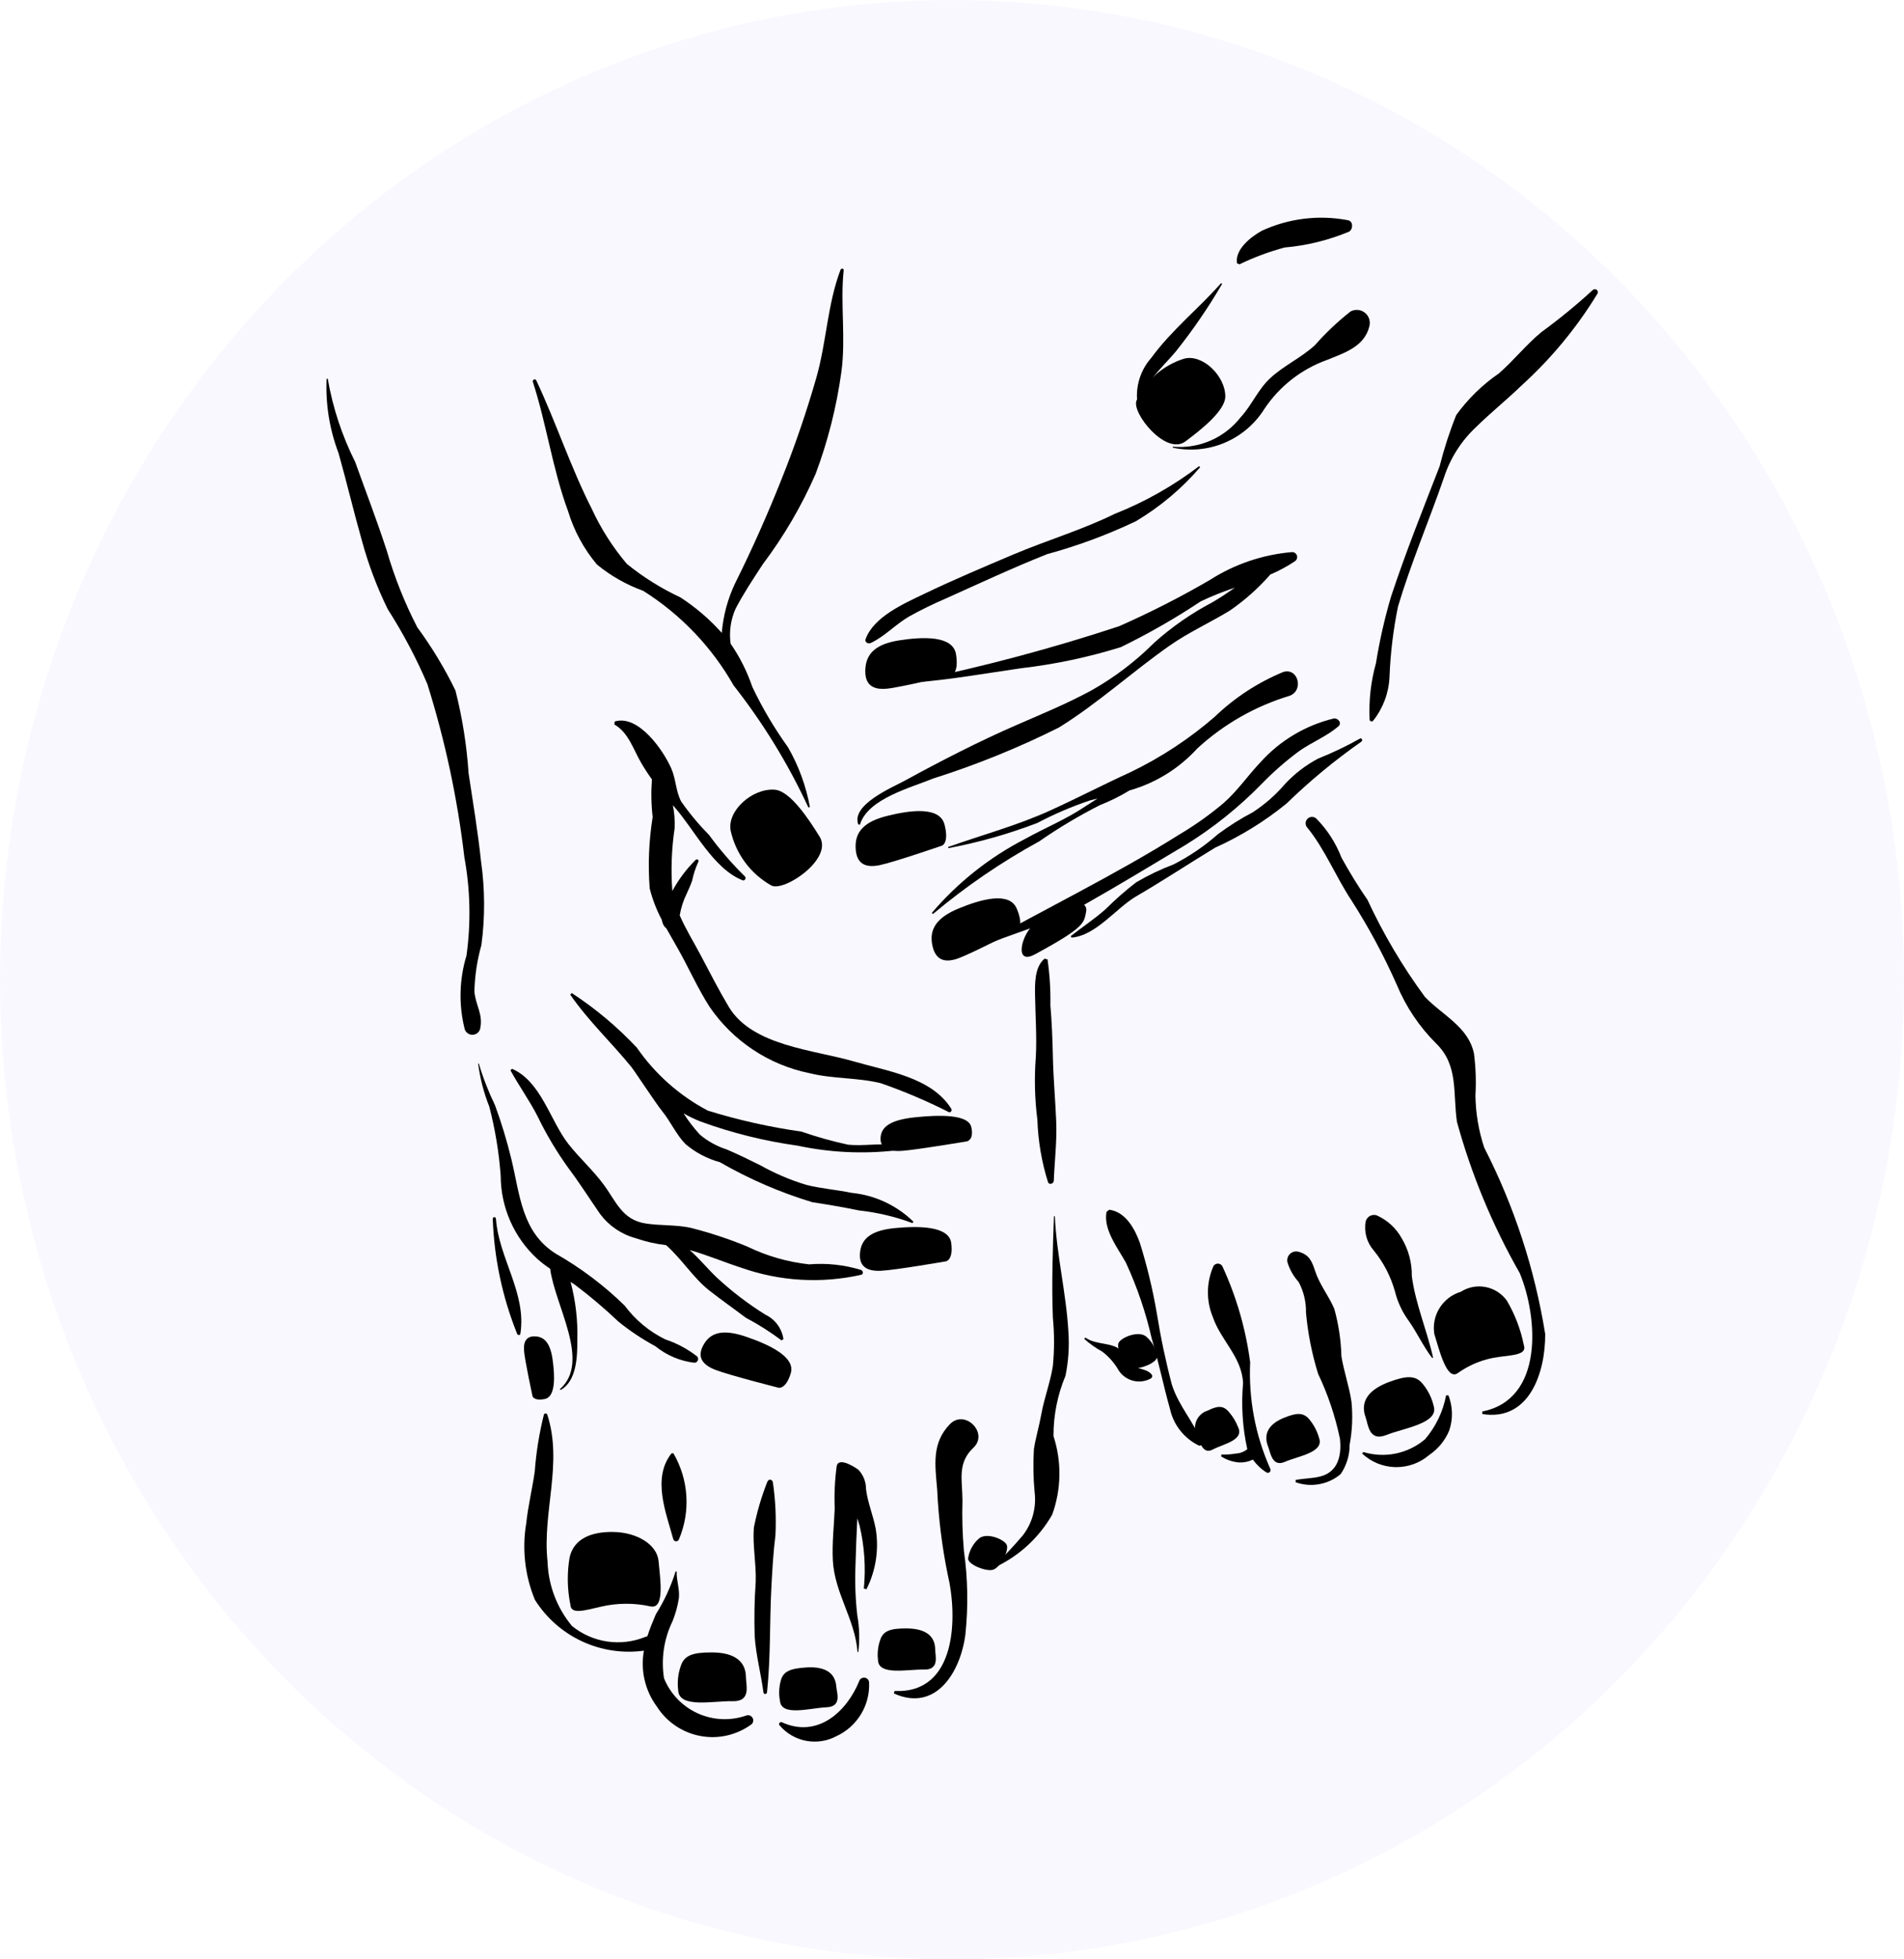 <svg width="70" height="72" viewBox="0 0 70 72" fill="none" xmlns="http://www.w3.org/2000/svg">
<g id="Group 291">
<ellipse id="Ellipse 61" opacity="0.04" cx="35" cy="36" rx="35" ry="36" fill="#8951FF"/>
<g id="Layer 2">
<g id="Group">
<path id="Vector" d="M31.018 9.928C31.025 9.857 30.924 9.855 30.902 9.912C30.42 11.186 30.389 12.543 30.02 13.854C29.654 15.133 29.222 16.392 28.727 17.626C28.213 18.917 27.653 20.177 27.034 21.418C26.757 21.995 26.588 22.619 26.536 23.257C26.089 22.755 25.576 22.316 25.012 21.951C24.308 21.622 23.648 21.21 23.045 20.721C22.525 20.107 22.091 19.425 21.754 18.694C20.979 17.169 20.445 15.525 19.714 13.975C19.681 13.905 19.565 13.954 19.589 14.028C20.096 15.594 20.312 17.232 20.884 18.783C21.102 19.502 21.463 20.169 21.945 20.744C22.453 21.161 23.029 21.488 23.646 21.711C25.024 22.578 26.167 23.772 26.971 25.188C28.058 26.571 28.981 28.076 29.72 29.673L29.776 29.657C29.634 28.884 29.362 28.14 28.97 27.459C28.468 26.761 28.029 26.02 27.66 25.243C27.468 24.679 27.199 24.144 26.861 23.654C26.8 23.216 26.864 22.77 27.044 22.367C27.331 21.818 27.702 21.256 28.044 20.734C28.82 19.705 29.473 18.588 29.989 17.407C30.438 16.206 30.754 14.959 30.93 13.689C31.106 12.427 30.886 11.175 31.018 9.928Z" fill="black"/>
<path id="Vector_2" d="M17.685 31.652C17.57 30.566 17.39 29.491 17.227 28.411C17.159 27.386 16.997 26.368 16.744 25.372C16.347 24.558 15.878 23.782 15.342 23.053C14.877 22.154 14.502 21.211 14.22 20.239C13.864 19.14 13.447 18.063 13.058 16.975C12.574 16.012 12.234 14.982 12.05 13.92H12.007C11.966 14.85 12.115 15.779 12.446 16.65C12.746 17.712 12.999 18.787 13.3 19.849C13.537 20.725 13.857 21.575 14.257 22.389C14.816 23.263 15.303 24.181 15.711 25.135C16.363 27.21 16.819 29.341 17.072 31.501C17.291 32.694 17.317 33.915 17.15 35.116C16.883 35.994 16.86 36.928 17.084 37.817C17.102 37.878 17.14 37.931 17.191 37.968C17.242 38.006 17.303 38.026 17.367 38.026C17.43 38.026 17.492 38.006 17.543 37.968C17.594 37.931 17.631 37.878 17.65 37.817C17.773 37.272 17.493 36.974 17.441 36.438C17.455 35.861 17.541 35.288 17.698 34.733C17.835 33.71 17.831 32.674 17.685 31.652Z" fill="black"/>
<path id="Vector_3" d="M34.976 40.749C34.258 39.589 32.627 39.366 31.423 39.013C29.928 38.575 27.657 38.444 26.791 36.995C26.422 36.376 26.098 35.74 25.761 35.103C25.506 34.621 25.209 34.143 24.99 33.638C25.036 33.362 25.122 33.094 25.245 32.843C25.319 32.684 25.388 32.529 25.446 32.363C25.495 32.124 25.572 31.892 25.674 31.67C25.713 31.61 25.627 31.549 25.578 31.596C25.243 31.927 24.957 32.305 24.731 32.719L24.718 32.74C24.661 31.97 24.69 31.196 24.803 30.433C24.816 30.15 24.794 29.866 24.737 29.589L24.789 29.648C25.53 30.485 26.222 31.924 27.303 32.349C27.384 32.381 27.446 32.262 27.387 32.206C26.905 31.734 26.463 31.223 26.065 30.679C25.69 30.3 25.348 29.889 25.043 29.452C24.843 29.074 24.852 28.636 24.684 28.249C24.393 27.58 23.479 26.25 22.6 26.512L22.585 26.623C23.102 26.911 23.283 27.535 23.564 28.019C23.696 28.245 23.829 28.448 23.968 28.641C23.933 29.102 23.942 29.565 23.995 30.024C23.856 30.891 23.819 31.771 23.886 32.647C23.987 33.048 24.137 33.437 24.332 33.803C24.345 33.891 24.377 33.975 24.427 34.048L24.5 34.119L24.869 34.767C25.292 35.499 25.632 36.289 26.088 37C26.949 38.258 28.265 39.132 29.759 39.436C30.625 39.651 31.518 39.593 32.379 39.804C33.237 40.102 34.075 40.458 34.885 40.868C34.952 40.894 35.011 40.806 34.976 40.749Z" fill="black"/>
<path id="Vector_4" d="M33.583 44.895C32.966 44.291 32.161 43.917 31.302 43.833C30.751 43.718 30.183 43.679 29.639 43.54C29.053 43.362 28.488 43.121 27.954 42.822C27.547 42.618 27.137 42.419 26.718 42.24C26.355 42.123 26.018 41.937 25.727 41.691C25.506 41.449 25.306 41.189 25.131 40.913C25.331 41.027 25.54 41.128 25.755 41.213C26.91 41.634 28.107 41.931 29.326 42.101C30.505 42.352 31.716 42.411 32.914 42.277L32.966 42.241L32.986 42.181L32.966 42.12L32.914 42.084C32.333 42 31.762 42.122 31.182 42.065C30.601 41.94 30.029 41.779 29.467 41.584C28.301 41.419 27.149 41.161 26.024 40.813C24.98 40.263 24.084 39.469 23.413 38.498C22.698 37.737 21.895 37.064 21.021 36.492L20.964 36.549C21.617 37.501 22.483 38.314 23.215 39.212C23.318 39.339 24.112 40.547 24.354 40.846C24.662 41.226 24.862 41.698 25.207 42.047C25.575 42.356 26.005 42.582 26.468 42.709C27.541 43.327 28.68 43.82 29.865 44.178C30.442 44.267 31.011 44.362 31.582 44.481C32.253 44.554 32.912 44.709 33.544 44.945L33.583 44.895Z" fill="black"/>
<path id="Vector_5" d="M31.657 46.667C31.038 46.478 30.39 46.409 29.746 46.462C28.954 46.376 28.184 46.153 27.468 45.805C26.791 45.526 26.096 45.297 25.386 45.118C24.837 45 24.277 45.046 23.727 44.958C22.874 44.823 22.654 44.154 22.189 43.525C21.8 42.998 21.306 42.558 20.902 42.045C20.221 41.181 19.903 39.746 18.823 39.274L18.766 39.331C19.082 39.908 19.465 40.437 19.766 41.026C20.087 41.69 20.465 42.325 20.896 42.922C21.311 43.475 21.671 44.046 22.063 44.612C22.386 45.045 22.845 45.358 23.367 45.499C23.73 45.626 24.107 45.712 24.489 45.756C25.05 46.249 25.495 46.961 26.056 47.406C26.5 47.756 26.966 48.081 27.417 48.422C27.876 48.664 28.315 48.943 28.73 49.254L28.803 49.212C28.776 49.017 28.7 48.833 28.583 48.675C28.466 48.518 28.312 48.392 28.134 48.308C27.5 47.912 26.906 47.458 26.357 46.95C26.014 46.626 25.712 46.246 25.354 45.935C25.995 46.116 26.621 46.383 27.253 46.586C28.667 47.085 30.194 47.175 31.657 46.846C31.754 46.824 31.734 46.697 31.657 46.667Z" fill="black"/>
<path id="Vector_6" d="M25.628 49.844C25.276 49.57 24.88 49.358 24.457 49.218C23.868 48.929 23.357 48.504 22.965 47.977C22.204 47.234 21.351 46.592 20.427 46.066C19.179 45.275 19.119 43.91 18.799 42.591C18.637 41.921 18.436 41.261 18.199 40.614C17.959 40.12 17.759 39.608 17.603 39.082L17.579 39.086C17.65 39.629 17.788 40.161 17.99 40.671C18.206 41.504 18.346 42.355 18.408 43.213C18.41 43.786 18.53 44.351 18.761 44.875C18.991 45.398 19.328 45.869 19.749 46.256C19.9 46.39 20.059 46.513 20.227 46.625C20.399 47.979 21.737 50.045 20.583 51.049L20.607 51.079C21.202 50.761 21.228 49.841 21.225 49.247C21.247 48.525 21.163 47.803 20.977 47.105L21.134 47.21C21.692 47.63 22.225 48.081 22.732 48.562C23.157 48.907 23.613 49.211 24.094 49.47C24.506 49.805 25.004 50.016 25.531 50.078C25.558 50.077 25.584 50.069 25.606 50.053C25.628 50.038 25.645 50.017 25.655 49.992C25.665 49.968 25.668 49.941 25.663 49.914C25.658 49.888 25.646 49.864 25.628 49.844Z" fill="black"/>
<path id="Vector_7" d="M18.233 44.782L18.216 44.741L18.174 44.724L18.133 44.741L18.116 44.782C18.166 46.235 18.47 47.667 19.013 49.016C19.03 49.066 19.12 49.08 19.131 49.016C19.368 47.521 18.334 46.239 18.233 44.782Z" fill="black"/>
<path id="Vector_8" d="M44.893 10.404C44.068 11.341 43.067 12.134 42.328 13.149C42.099 13.405 41.938 13.714 41.857 14.048C41.776 14.382 41.779 14.731 41.866 15.064L41.947 15.029C41.8 14.299 42.789 13.45 43.223 12.923C43.852 12.136 44.423 11.303 44.931 10.433L44.893 10.404Z" fill="black"/>
<path id="Vector_9" d="M49.65 11.447C49.178 11.819 48.741 12.232 48.344 12.683C47.836 13.151 47.194 13.435 46.694 13.901C46.251 14.312 46.02 14.893 45.611 15.334C45.319 15.708 44.938 16.003 44.503 16.192C44.068 16.38 43.592 16.457 43.12 16.416L43.111 16.449C43.751 16.588 44.419 16.526 45.023 16.271C45.627 16.016 46.137 15.582 46.485 15.026C47.039 14.196 47.844 13.566 48.783 13.228C49.428 12.968 50.17 12.736 50.346 11.983C50.369 11.892 50.364 11.797 50.334 11.709C50.303 11.621 50.247 11.544 50.173 11.487C50.099 11.43 50.01 11.396 49.917 11.389C49.824 11.382 49.731 11.402 49.65 11.447Z" fill="black"/>
<path id="Vector_10" d="M44.084 17.131C43.136 17.854 42.093 18.444 40.985 18.882C39.787 19.471 38.484 19.856 37.252 20.377C36.15 20.844 35.039 21.312 33.96 21.831C33.229 22.182 32.119 22.668 31.823 23.486C31.782 23.601 31.919 23.672 32.01 23.63C32.523 23.39 32.928 22.941 33.424 22.654C33.858 22.413 34.304 22.194 34.761 21.998C36.001 21.442 37.234 20.865 38.498 20.363C39.62 20.058 40.712 19.653 41.761 19.154C42.65 18.624 43.448 17.954 44.123 17.169L44.084 17.131Z" fill="black"/>
<path id="Vector_11" d="M47.511 20.288C46.433 20.377 45.393 20.728 44.482 21.311C43.4 21.941 42.284 22.51 41.138 23.014C38.68 23.825 36.177 24.493 33.642 25.014L33.65 25.077C34.958 24.974 36.257 24.74 37.555 24.554C38.793 24.41 40.014 24.152 41.204 23.782C42.221 23.287 43.203 22.725 44.144 22.099C44.552 21.905 44.973 21.736 45.403 21.595C45.132 21.783 44.858 21.968 44.572 22.133C43.803 22.537 43.087 23.034 42.44 23.613C41.752 24.302 40.974 24.893 40.126 25.371C39.245 25.848 38.317 26.232 37.398 26.631C35.972 27.25 34.614 27.951 33.251 28.694C32.811 28.934 31.276 29.573 31.556 30.302H31.617C31.898 29.35 33.5 28.943 34.3 28.611C35.889 28.108 37.435 27.482 38.926 26.737C40.368 25.845 41.623 24.689 43.01 23.719C43.714 23.227 44.491 22.88 45.221 22.433C45.768 22.056 46.266 21.612 46.704 21.111C47.018 20.979 47.319 20.816 47.603 20.627C47.636 20.606 47.662 20.575 47.677 20.538C47.691 20.502 47.694 20.461 47.684 20.423C47.673 20.385 47.651 20.352 47.62 20.327C47.589 20.303 47.551 20.289 47.511 20.288Z" fill="black"/>
<path id="Vector_12" d="M47.167 24.698C46.235 25.085 45.383 25.643 44.656 26.343C43.721 27.152 42.683 27.834 41.569 28.372C40.58 28.823 39.622 29.322 38.632 29.773C37.407 30.332 36.122 30.676 34.856 31.125L34.868 31.167C35.982 30.957 37.075 30.648 38.134 30.243C38.759 29.914 39.409 29.636 40.078 29.411L40.35 29.344L39.904 29.63C39.197 30.108 38.418 30.421 37.675 30.835C36.371 31.509 35.21 32.43 34.258 33.547L34.299 33.588C35.511 32.57 36.821 31.675 38.21 30.916C38.922 30.421 39.667 29.977 40.441 29.585C40.818 29.437 41.182 29.256 41.528 29.045L41.586 29.029C42.521 28.752 43.362 28.225 44.018 27.504C44.988 26.612 46.147 25.951 47.408 25.57C47.949 25.376 47.724 24.511 47.167 24.698Z" fill="black"/>
<path id="Vector_13" d="M49.035 26.403C47.996 26.654 47.057 27.214 46.342 28.009C45.877 28.499 45.506 29.048 44.996 29.501C44.48 29.937 43.929 30.328 43.348 30.672C40.941 32.183 38.395 33.406 35.927 34.805L35.95 34.843C37.243 34.274 38.596 33.959 39.834 33.262C41.096 32.551 42.33 31.799 43.573 31.057C44.608 30.419 45.56 29.655 46.407 28.783C46.827 28.353 47.281 27.957 47.764 27.6C48.232 27.271 48.769 27.065 49.205 26.693C49.35 26.569 49.188 26.377 49.035 26.403Z" fill="black"/>
<path id="Vector_14" d="M49.992 27.145C49.498 27.422 48.986 27.666 48.46 27.876C48.01 28.114 47.603 28.426 47.254 28.797C46.908 29.204 46.504 29.559 46.056 29.85C45.607 30.085 45.178 30.355 44.772 30.658C44.278 31.094 43.731 31.466 43.145 31.765C42.669 31.945 42.209 32.165 41.771 32.423C41.377 32.726 41.004 33.054 40.652 33.405C40.245 33.768 39.795 34.061 39.368 34.397L39.392 34.455C40.296 34.384 41.033 33.368 41.777 32.935C42.759 32.364 43.703 31.739 44.674 31.15C45.614 30.726 46.495 30.182 47.295 29.532C48.152 28.699 49.075 27.936 50.054 27.251C50.115 27.204 50.058 27.099 49.992 27.145Z" fill="black"/>
<path id="Vector_15" d="M58.558 10.657C57.957 11.209 57.325 11.726 56.666 12.206C56.104 12.669 55.653 13.248 55.103 13.724C54.498 14.14 53.969 14.657 53.538 15.252C53.292 15.866 53.088 16.496 52.926 17.138C52.313 18.717 51.674 20.313 51.142 21.921C50.904 22.726 50.719 23.545 50.586 24.374C50.397 25.051 50.319 25.753 50.354 26.455C50.358 26.468 50.364 26.48 50.374 26.489C50.383 26.498 50.395 26.505 50.408 26.508C50.42 26.511 50.434 26.511 50.447 26.508C50.459 26.505 50.471 26.498 50.48 26.489C50.843 26.034 51.054 25.477 51.084 24.896C51.117 24.018 51.222 23.145 51.398 22.284C51.875 20.689 52.541 19.128 53.086 17.552C53.318 16.836 53.73 16.191 54.282 15.679C54.814 15.157 55.395 14.692 55.93 14.174C57.021 13.187 57.965 12.047 58.731 10.791C58.744 10.768 58.748 10.741 58.742 10.715C58.737 10.689 58.722 10.666 58.702 10.65C58.681 10.634 58.655 10.626 58.629 10.628C58.602 10.629 58.578 10.639 58.558 10.657Z" fill="black"/>
<path id="Vector_16" d="M49.547 8.091C48.481 7.889 47.379 8.025 46.394 8.478C45.999 8.695 45.395 9.162 45.477 9.675L45.57 9.713C46.103 9.455 46.659 9.248 47.23 9.095C48.046 9.024 48.846 8.827 49.602 8.511C49.752 8.418 49.755 8.12 49.547 8.091Z" fill="black"/>
<path id="Vector_17" d="M27.454 63.035C26.869 63.244 26.227 63.218 25.66 62.965C25.094 62.711 24.647 62.249 24.413 61.674C24.299 60.959 24.408 60.227 24.725 59.577C24.837 59.301 24.916 59.013 24.96 58.719C24.991 58.385 24.868 58.083 24.877 57.747H24.838C24.665 58.3 24.422 58.828 24.113 59.319C24 59.584 23.889 59.851 23.801 60.126L23.714 60.156C23.271 60.335 22.788 60.391 22.315 60.32C21.843 60.248 21.398 60.051 21.028 59.75C20.475 59.085 20.159 58.255 20.131 57.39C19.93 55.576 20.703 53.782 20.122 51.987C20.118 51.974 20.11 51.962 20.098 51.953C20.087 51.945 20.073 51.94 20.058 51.94C20.044 51.94 20.03 51.945 20.019 51.953C20.008 51.962 19.999 51.974 19.995 51.987C19.824 52.672 19.712 53.37 19.66 54.074C19.569 54.712 19.414 55.34 19.346 55.982C19.188 56.929 19.299 57.901 19.665 58.788C20.083 59.452 20.683 59.982 21.393 60.313C22.104 60.645 22.896 60.764 23.673 60.658C23.608 61.015 23.616 61.382 23.699 61.735C23.781 62.089 23.934 62.422 24.15 62.713C24.329 62.994 24.564 63.235 24.84 63.421C25.116 63.607 25.428 63.734 25.755 63.794C26.083 63.855 26.419 63.847 26.744 63.771C27.068 63.695 27.373 63.553 27.64 63.355C27.669 63.324 27.687 63.286 27.692 63.244C27.697 63.203 27.688 63.161 27.667 63.125C27.646 63.089 27.614 63.06 27.575 63.044C27.537 63.028 27.494 63.025 27.454 63.035Z" fill="black"/>
<path id="Vector_18" d="M24.758 53.406H24.689C23.963 54.317 24.489 55.593 24.754 56.564C24.761 56.586 24.775 56.605 24.794 56.618C24.812 56.632 24.835 56.639 24.858 56.639C24.881 56.639 24.903 56.632 24.922 56.618C24.941 56.605 24.954 56.586 24.962 56.564C25.176 56.058 25.269 55.509 25.233 54.961C25.198 54.413 25.035 53.88 24.758 53.406Z" fill="black"/>
<path id="Vector_19" d="M28.415 54.472L28.388 54.406L28.326 54.373L28.256 54.388L28.213 54.445C27.996 54.993 27.829 55.56 27.715 56.138C27.665 56.788 27.805 57.463 27.784 58.121C27.736 58.792 27.724 59.465 27.746 60.138C27.795 60.836 27.975 61.495 28.067 62.188L28.086 62.234L28.133 62.254L28.18 62.234L28.199 62.188C28.339 60.874 28.29 59.58 28.363 58.264C28.397 57.632 28.431 57.042 28.509 56.416C28.541 55.767 28.509 55.115 28.415 54.472Z" fill="black"/>
<path id="Vector_20" d="M31.952 61.829C31.95 61.785 31.933 61.743 31.904 61.71C31.874 61.677 31.834 61.656 31.79 61.65C31.747 61.644 31.702 61.654 31.665 61.678C31.628 61.701 31.6 61.737 31.587 61.779C31.125 62.913 30.048 63.882 28.753 63.291C28.682 63.258 28.599 63.344 28.664 63.406C28.915 63.7 29.259 63.9 29.64 63.971C30.02 64.042 30.413 63.981 30.754 63.798C31.126 63.626 31.439 63.346 31.652 62.996C31.866 62.645 31.97 62.239 31.952 61.829Z" fill="black"/>
<path id="Vector_21" d="M32.196 56.182C32.102 55.682 31.902 55.231 31.839 54.722C31.841 54.457 31.74 54.2 31.558 54.008C31.552 54.002 30.843 53.491 30.761 53.874C30.691 54.391 30.667 54.911 30.688 55.432C30.663 56.068 30.587 56.702 30.619 57.34C30.682 58.541 31.435 59.502 31.527 60.707L31.555 60.711C31.611 60.264 31.598 59.811 31.519 59.367C31.447 58.743 31.425 58.115 31.453 57.487C31.468 56.922 31.491 56.356 31.519 55.791L31.605 56.074C31.782 56.827 31.834 57.604 31.759 58.375L31.855 58.401C32.201 57.716 32.32 56.939 32.196 56.182Z" fill="black"/>
<path id="Vector_22" d="M34.922 52.335C34.246 53.032 34.379 53.838 34.455 54.737C34.503 55.784 34.632 56.826 34.841 57.854C35.213 59.406 35.182 62.246 32.888 62.139L32.863 62.23C34.401 62.926 35.31 61.458 35.492 60.066C35.6 59.042 35.583 58.009 35.438 56.99C35.384 56.373 35.366 55.753 35.385 55.133C35.382 54.389 35.184 53.769 35.787 53.2C36.36 52.66 35.472 51.769 34.922 52.335Z" fill="black"/>
<path id="Vector_23" d="M39.281 48.966C39.204 47.537 38.845 46.126 38.781 44.693H38.748C38.704 45.943 38.66 47.177 38.709 48.43C38.766 49.018 38.765 49.61 38.708 50.198C38.615 50.799 38.391 51.368 38.284 51.968C38.207 52.398 38.077 52.827 38.011 53.253C37.98 53.776 37.988 54.3 38.036 54.821C38.109 55.383 37.959 55.952 37.617 56.405C37.28 56.804 36.922 57.185 36.545 57.546L36.581 57.592C37.465 57.181 38.2 56.505 38.684 55.659C39.02 54.73 39.037 53.715 38.732 52.775C38.728 52.014 38.878 51.26 39.172 50.557C39.279 50.034 39.316 49.499 39.281 48.966Z" fill="black"/>
<path id="Vector_24" d="M42.332 50.5C42.165 50.309 41.932 50.337 41.723 50.209C41.514 50.082 41.436 49.828 41.265 49.662C40.886 49.294 40.322 49.45 39.902 49.151L39.863 49.201C40.064 49.381 40.285 49.538 40.522 49.667C40.77 49.856 40.977 50.093 41.131 50.364C41.255 50.552 41.446 50.686 41.665 50.74C41.884 50.794 42.115 50.763 42.313 50.654C42.325 50.646 42.336 50.636 42.344 50.623C42.352 50.611 42.357 50.596 42.359 50.582C42.361 50.567 42.36 50.552 42.355 50.538C42.35 50.524 42.343 50.511 42.332 50.5Z" fill="black"/>
<path id="Vector_25" d="M44.187 53.013C43.904 52.262 43.338 51.679 43.085 50.887C42.856 50.02 42.671 49.143 42.53 48.258C42.38 47.383 42.172 46.519 41.907 45.672C41.719 45.147 41.378 44.533 40.782 44.454L40.681 44.531C40.558 45.188 41.093 45.854 41.392 46.398C41.808 47.296 42.128 48.236 42.346 49.201C42.601 50.048 42.771 50.916 43.012 51.767C43.075 52.059 43.204 52.333 43.389 52.567C43.574 52.802 43.81 52.992 44.079 53.122C44.094 53.126 44.109 53.126 44.124 53.122C44.14 53.118 44.153 53.11 44.164 53.099C44.175 53.088 44.183 53.074 44.187 53.059C44.191 53.044 44.191 53.028 44.187 53.013Z" fill="black"/>
<path id="Vector_26" d="M46.701 53.973C46.153 52.745 45.9 51.406 45.962 50.063C45.802 48.839 45.456 47.647 44.938 46.527C44.921 46.499 44.897 46.475 44.869 46.459C44.84 46.443 44.808 46.434 44.775 46.434C44.742 46.434 44.71 46.443 44.682 46.459C44.653 46.475 44.629 46.499 44.612 46.527C44.482 46.821 44.413 47.139 44.409 47.462C44.405 47.784 44.467 48.104 44.59 48.401C44.889 49.268 45.656 49.862 45.701 50.825C45.629 51.638 45.681 52.458 45.856 53.255C45.736 53.35 45.59 53.406 45.437 53.414C45.263 53.444 45.086 53.456 44.91 53.448L44.891 53.517C45.092 53.647 45.323 53.724 45.562 53.742C45.734 53.748 45.906 53.712 46.061 53.636C46.197 53.825 46.367 53.986 46.564 54.11C46.583 54.12 46.605 54.124 46.627 54.121C46.648 54.118 46.668 54.108 46.684 54.093C46.699 54.077 46.709 54.057 46.712 54.036C46.715 54.014 46.711 53.992 46.701 53.973Z" fill="black"/>
<path id="Vector_27" d="M49.687 51.516C49.606 50.949 49.408 50.406 49.317 49.842C49.301 49.25 49.213 48.663 49.054 48.093C48.848 47.614 48.52 47.218 48.352 46.712C48.23 46.344 48.139 46.105 47.732 45.996C47.677 45.983 47.62 45.983 47.565 45.999C47.511 46.014 47.461 46.043 47.421 46.083C47.381 46.123 47.352 46.172 47.337 46.227C47.322 46.281 47.321 46.339 47.335 46.394C47.417 46.659 47.557 46.903 47.744 47.109C47.929 47.455 48.022 47.842 48.014 48.234C48.083 48.999 48.233 49.754 48.461 50.487C48.822 51.246 49.091 52.045 49.262 52.867C49.327 53.461 49.21 54.08 48.548 54.254C48.257 54.331 47.931 54.326 47.635 54.385V54.469C47.912 54.568 48.211 54.593 48.501 54.54C48.79 54.488 49.062 54.361 49.287 54.172C49.505 53.854 49.621 53.477 49.619 53.091C49.716 52.572 49.739 52.042 49.687 51.516Z" fill="black"/>
<path id="Vector_28" d="M53.251 51.275H53.166C53.053 51.871 52.786 52.427 52.392 52.888C52.084 53.15 51.714 53.33 51.318 53.413C50.921 53.495 50.511 53.476 50.123 53.358L50.079 53.415C50.411 53.726 50.847 53.903 51.301 53.913C51.756 53.922 52.199 53.764 52.544 53.467C52.871 53.247 53.127 52.935 53.279 52.571C53.424 52.15 53.414 51.69 53.251 51.275Z" fill="black"/>
<path id="Vector_29" d="M51.905 46.894C51.913 46.405 51.784 45.923 51.533 45.503C51.324 45.126 50.997 44.828 50.602 44.656C50.52 44.633 50.434 44.645 50.36 44.686C50.287 44.728 50.233 44.796 50.211 44.877C50.175 45.068 50.184 45.265 50.235 45.452C50.287 45.639 50.381 45.812 50.51 45.958C50.867 46.397 51.13 46.905 51.283 47.45C51.382 47.85 51.559 48.226 51.805 48.556C52.113 49 52.325 49.477 52.655 49.905L52.687 49.891C52.461 48.875 52.042 47.931 51.905 46.894Z" fill="black"/>
<path id="Vector_30" d="M54.567 42.172C54.362 41.554 54.253 40.908 54.244 40.256C54.274 39.743 54.256 39.228 54.191 38.718C53.983 37.724 53.031 37.313 52.382 36.627C51.564 35.516 50.859 34.324 50.278 33.072C49.932 32.569 49.612 32.049 49.318 31.514C49.112 30.978 48.798 30.491 48.396 30.082C48.352 30.041 48.293 30.018 48.232 30.019C48.171 30.02 48.112 30.045 48.069 30.088C48.026 30.131 48.002 30.189 48.001 30.25C47.999 30.311 48.022 30.37 48.064 30.414C48.719 31.219 49.116 32.232 49.692 33.097C50.325 34.087 50.882 35.123 51.356 36.197C51.692 37.003 52.184 37.735 52.805 38.351C53.63 39.155 53.41 40.184 53.565 41.228C54.099 43.168 54.873 45.033 55.871 46.78C56.546 48.401 56.77 51.423 54.497 51.868V51.962C56.224 52.24 56.816 50.445 56.809 49.023C56.425 46.636 55.669 44.324 54.567 42.172Z" fill="black"/>
<path id="Vector_31" d="M38.831 41.199C38.798 40.404 38.725 39.615 38.709 38.819C38.695 38.188 38.671 37.57 38.617 36.942C38.628 36.378 38.593 35.814 38.512 35.256L38.405 35.228C38.031 35.532 38.046 36.158 38.054 36.602C38.066 37.347 38.12 38.072 38.083 38.819C38.022 39.596 38.04 40.378 38.139 41.151C38.165 41.931 38.297 42.704 38.532 43.448C38.583 43.556 38.738 43.494 38.742 43.392C38.772 42.66 38.862 41.932 38.831 41.199Z" fill="black"/>
<path id="Vector_32" d="M43.528 13.182C44.201 12.994 45.048 13.808 45.048 14.568C45.048 15.086 44.169 15.785 43.58 16.222C42.862 16.754 41.594 15.168 41.784 14.72C41.951 14.355 42.192 14.03 42.492 13.765C42.793 13.5 43.146 13.301 43.528 13.182Z" fill="black"/>
<path id="Vector_33" d="M26.863 30.529C26.721 29.789 27.672 28.952 28.488 29.02C29.046 29.067 29.718 30.073 30.134 30.747C30.641 31.565 28.823 32.785 28.358 32.54C27.982 32.329 27.654 32.04 27.396 31.694C27.139 31.347 26.957 30.95 26.863 30.529Z" fill="black"/>
<path id="Vector_34" d="M31.816 24.559C31.857 24.016 32.196 23.665 33.068 23.53C33.94 23.396 35.038 23.352 35.148 24.045C35.258 24.738 34.987 24.805 34.987 24.805C34.987 24.805 33.157 25.25 32.621 25.306C32.084 25.363 31.771 25.162 31.816 24.559Z" fill="black"/>
<path id="Vector_35" d="M32.377 41.772C32.418 41.396 32.758 41.152 33.629 41.059C34.501 40.967 35.599 40.936 35.709 41.416C35.819 41.895 35.548 41.942 35.548 41.942C35.548 41.942 33.719 42.25 33.182 42.289C32.646 42.329 32.332 42.189 32.377 41.772Z" fill="black"/>
<path id="Vector_36" d="M31.623 45.994C31.684 45.51 32.037 45.21 32.913 45.128C33.789 45.045 34.889 45.053 34.972 45.678C35.055 46.302 34.781 46.35 34.781 46.35C34.781 46.35 32.936 46.67 32.398 46.697C31.859 46.725 31.555 46.531 31.623 45.994Z" fill="black"/>
<path id="Vector_37" d="M25.886 49.382C26.139 48.965 26.584 48.835 27.417 49.117C28.251 49.4 29.252 49.855 29.073 50.459C28.894 51.063 28.624 50.996 28.624 50.996C28.624 50.996 26.81 50.535 26.307 50.341C25.804 50.148 25.604 49.845 25.886 49.382Z" fill="black"/>
<path id="Vector_38" d="M19.706 49.11C20.026 49.136 20.235 49.369 20.318 49.972C20.401 50.574 20.432 51.333 20.024 51.411C19.616 51.49 19.576 51.302 19.576 51.302C19.576 51.302 19.305 50.039 19.269 49.669C19.233 49.298 19.35 49.081 19.706 49.11Z" fill="black"/>
<path id="Vector_39" d="M31.456 31.125C31.445 30.581 31.751 30.2 32.606 29.985C33.462 29.77 34.551 29.623 34.726 30.302C34.9 30.982 34.636 31.074 34.636 31.074C34.636 31.074 32.856 31.688 32.327 31.795C31.798 31.901 31.467 31.731 31.456 31.125Z" fill="black"/>
<path id="Vector_40" d="M34.267 34.682C34.178 34.146 34.425 33.723 35.239 33.386C36.054 33.049 37.111 32.745 37.382 33.392C37.654 34.038 37.406 34.168 37.406 34.168C37.406 34.168 35.734 35.035 35.227 35.218C34.719 35.4 34.367 35.279 34.267 34.682Z" fill="black"/>
<path id="Vector_41" d="M39.175 33.191C39.444 33.096 40.013 33.107 39.93 33.51C39.847 33.907 39.908 34.059 38.126 35.028L38.05 35.069C37.237 35.509 37.581 34.246 38.05 33.946C38.491 33.663 38.045 33.59 39.175 33.191Z" fill="black"/>
<path id="Vector_42" d="M20.942 57.227C21.095 56.555 21.723 56.277 22.567 56.296C23.41 56.314 24.158 56.747 24.213 57.375C24.268 58.003 24.456 59.157 23.906 59.029C23.314 58.899 22.7 58.902 22.108 59.038C21.503 59.176 20.99 59.341 20.971 58.974C20.853 58.398 20.843 57.806 20.942 57.227Z" fill="black"/>
<path id="Vector_43" d="M25.025 61.23C25.156 60.818 25.483 60.722 26.162 60.722C26.841 60.722 27.425 60.937 27.425 61.649C27.425 61.91 27.63 62.533 26.933 62.515C26.235 62.496 24.958 62.79 24.933 62.111C24.896 61.815 24.927 61.513 25.025 61.23Z" fill="black"/>
<path id="Vector_44" d="M28.703 61.768C28.79 61.413 29.06 61.313 29.631 61.275C30.201 61.236 30.706 61.384 30.747 61.983C30.762 62.202 30.969 62.715 30.382 62.739C29.794 62.763 28.736 63.083 28.677 62.514C28.628 62.266 28.637 62.011 28.703 61.768Z" fill="black"/>
<path id="Vector_45" d="M32.358 60.269C32.468 59.921 32.745 59.84 33.317 59.84C33.889 59.84 34.382 60.022 34.382 60.623C34.382 60.842 34.554 61.368 33.966 61.352C33.378 61.337 32.302 61.584 32.28 61.011C32.249 60.761 32.276 60.507 32.358 60.269Z" fill="black"/>
<path id="Vector_46" d="M35.972 56.553C36.239 56.292 36.885 56.547 37.004 56.754C37.123 56.962 36.761 57.635 36.488 57.69C36.215 57.745 35.61 57.496 35.591 57.281C35.627 57 35.762 56.742 35.972 56.553Z" fill="black"/>
<path id="Vector_47" d="M55.4 47.796C55.213 47.535 54.932 47.356 54.617 47.295C54.301 47.234 53.974 47.297 53.703 47.471C53.381 47.567 53.105 47.778 52.927 48.063C52.748 48.347 52.679 48.688 52.732 49.019C52.919 49.621 53.191 50.756 53.601 50.454C54.045 50.137 54.56 49.935 55.101 49.865C55.656 49.793 56.144 49.776 56.023 49.429C55.908 48.854 55.697 48.302 55.4 47.796Z" fill="black"/>
<path id="Vector_48" d="M52.315 50.866C52.049 50.525 51.709 50.548 51.072 50.783C50.435 51.019 49.962 51.423 50.209 52.091C50.299 52.336 50.323 52.991 50.971 52.732C51.618 52.473 52.918 52.306 52.707 51.66C52.639 51.369 52.505 51.098 52.315 50.866Z" fill="black"/>
<path id="Vector_49" d="M48.153 52.178C47.931 51.893 47.675 51.91 47.206 52.1C46.737 52.29 46.403 52.622 46.628 53.178C46.711 53.382 46.768 53.926 47.243 53.717C47.719 53.507 48.693 53.378 48.495 52.841C48.427 52.599 48.311 52.374 48.153 52.178Z" fill="black"/>
<path id="Vector_50" d="M45.178 51.883C44.968 51.636 44.759 51.657 44.395 51.838C44.299 51.867 44.212 51.918 44.139 51.987C44.067 52.055 44.011 52.139 43.975 52.233C43.94 52.326 43.927 52.426 43.936 52.526C43.945 52.625 43.977 52.721 44.029 52.806C44.117 52.983 44.218 53.464 44.587 53.266C44.955 53.068 45.74 52.929 45.524 52.459C45.444 52.248 45.327 52.052 45.178 51.883Z" fill="black"/>
<path id="Vector_51" d="M42.162 49.135C41.895 48.874 41.249 49.129 41.13 49.336C41.011 49.544 41.373 50.217 41.646 50.272C41.919 50.327 42.524 50.078 42.543 49.863C42.507 49.582 42.372 49.324 42.162 49.135Z" fill="black"/>
</g>
</g>
</g>
</svg>
